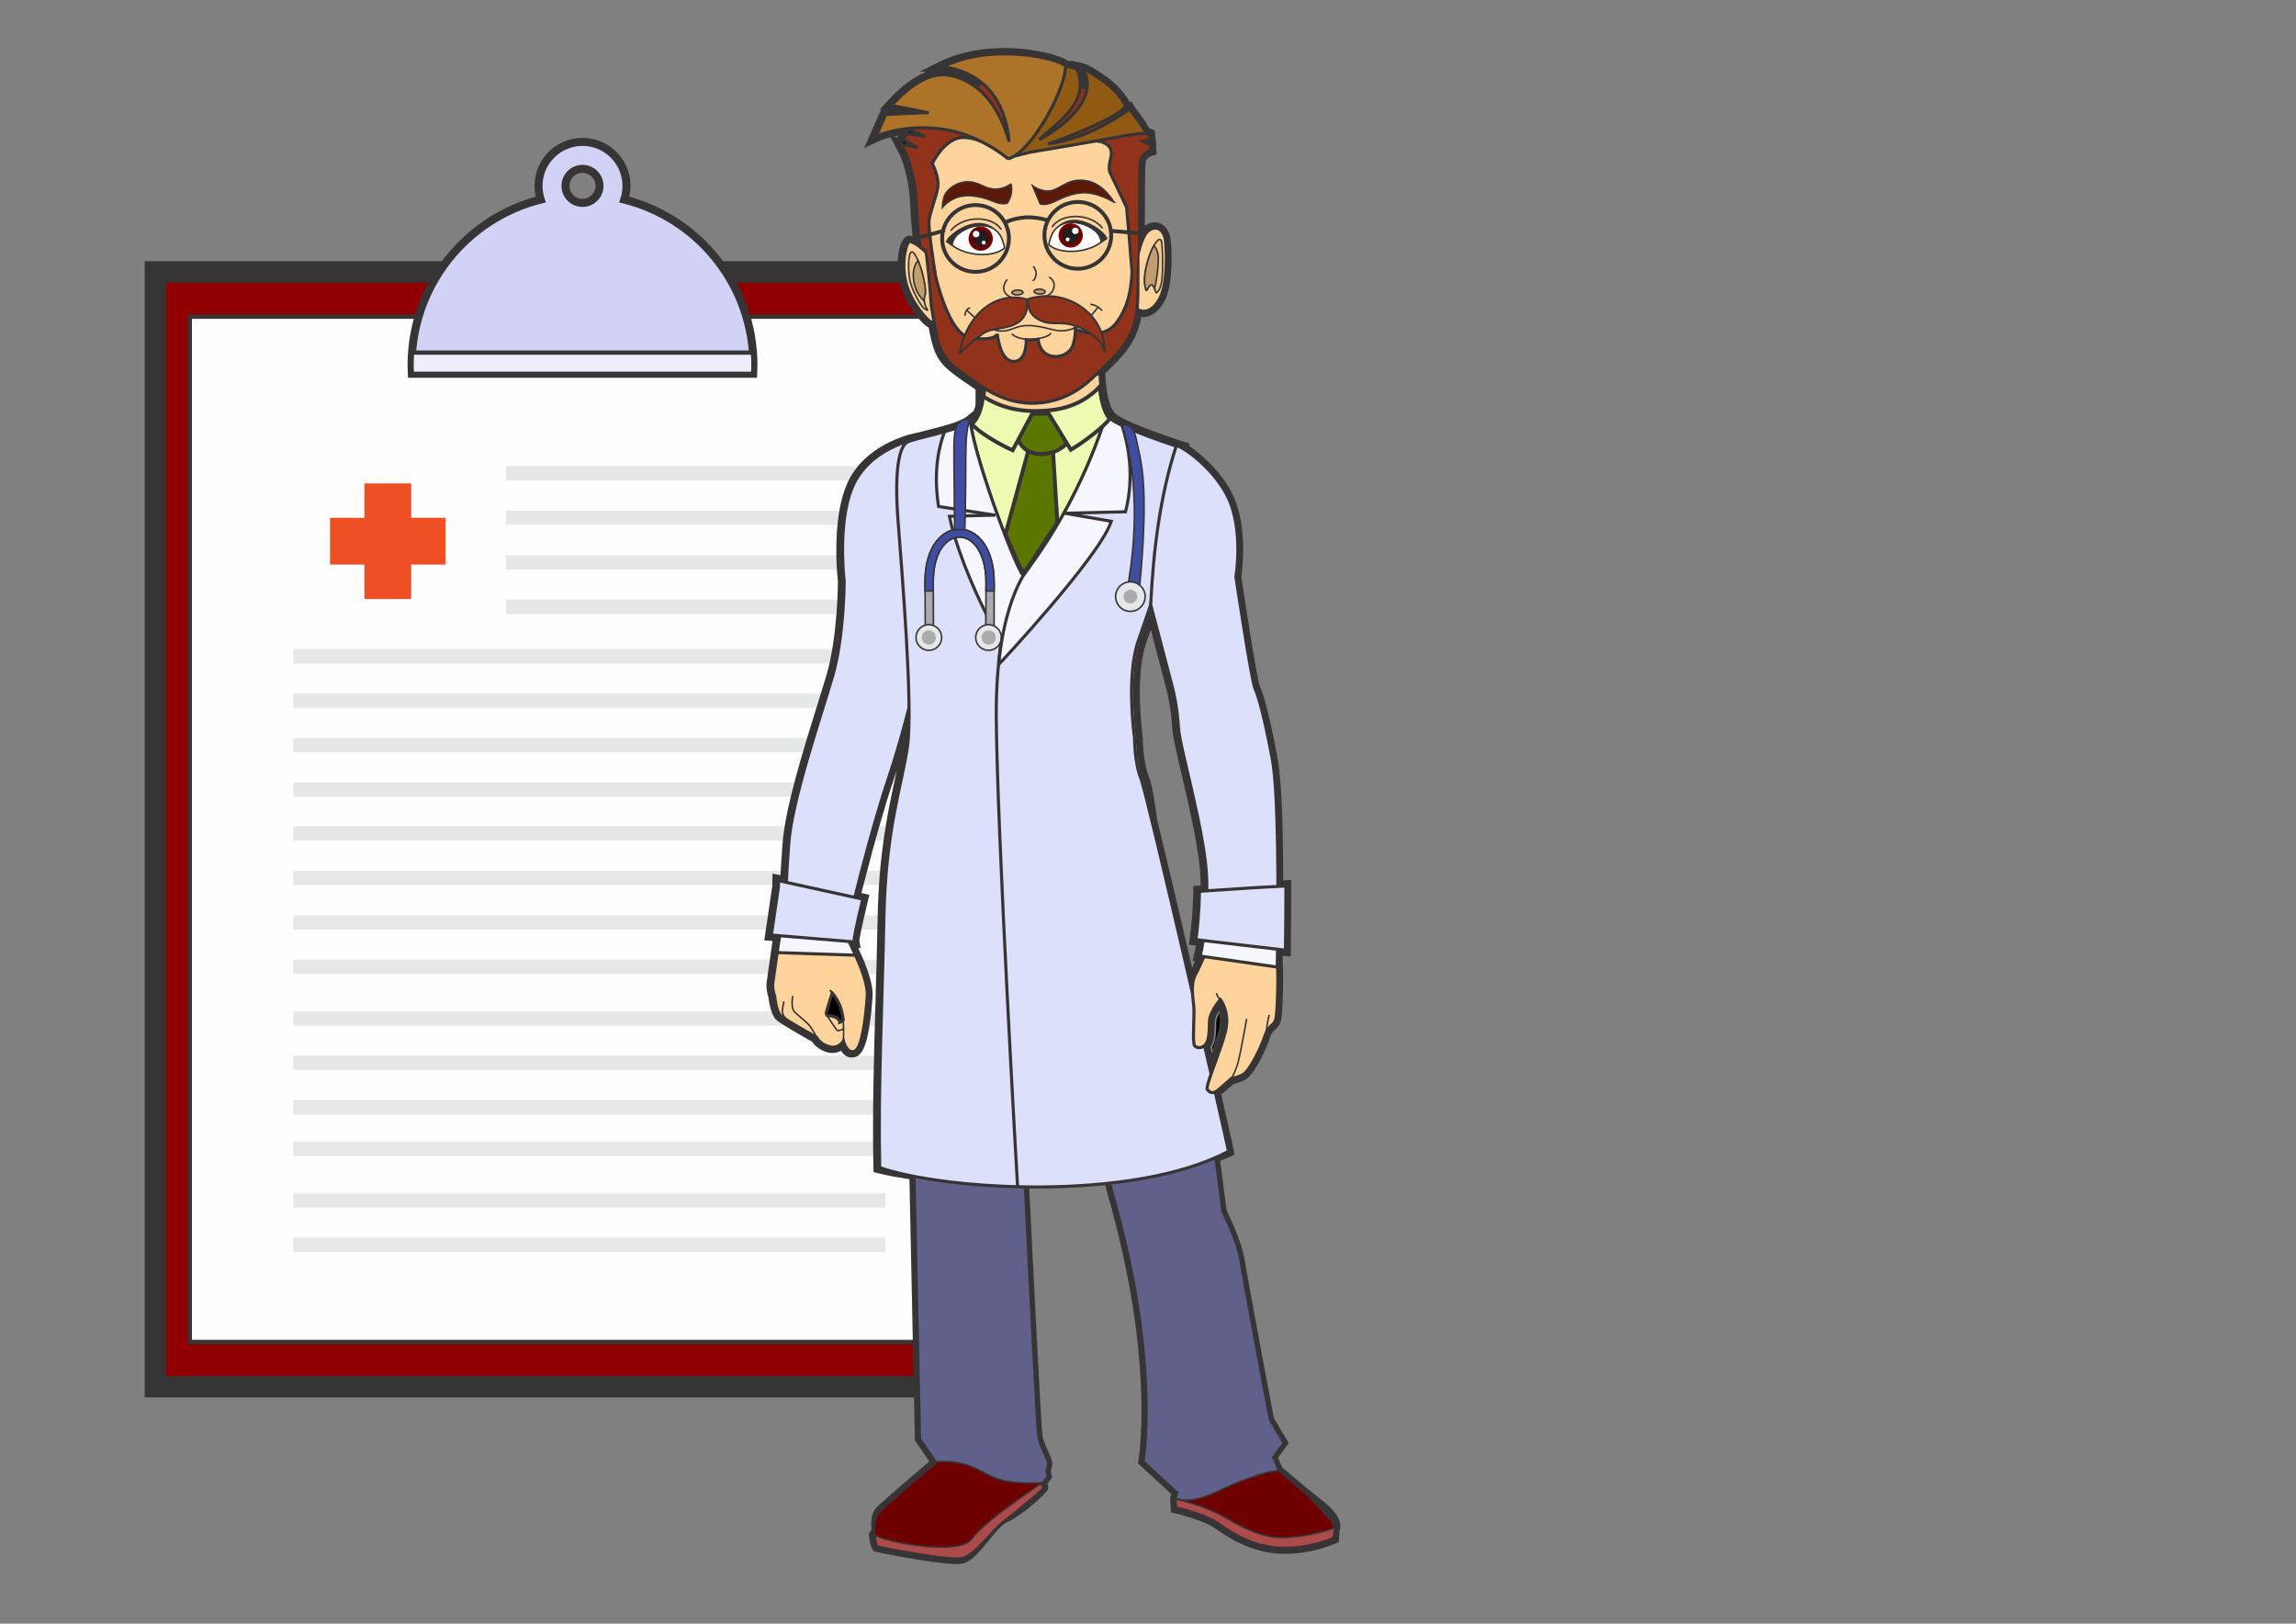 <?xml version='1.0' encoding='utf-8'?>
<svg xmlns="http://www.w3.org/2000/svg" width="297mm" height="210mm" version="1.1" style="shape-rendering:geometricPrecision; text-rendering:geometricPrecision; image-rendering:optimizeQuality; fill-rule:evenodd; clip-rule:evenodd" viewBox="0 0 29700 21000"><rect x="0" y="0" width="29700" height="21000" fill="#808080" stroke="none"/> <defs> <style type="text/css">  .str0 {stroke:#373435;stroke-width:276.91} .str14 {stroke:#373435;stroke-width:50} .str9 {stroke:#373435;stroke-width:50} .str12 {stroke:#373435;stroke-width:50} .str2 {stroke:#373435;stroke-width:103.84} .str6 {stroke:#373435;stroke-width:39.99} .str5 {stroke:#373435;stroke-width:40} .str15 {stroke:#373435;stroke-width:40} .str16 {stroke:#373435;stroke-width:40} .str1 {stroke:#373435;stroke-width:55.38} .str3 {stroke:#373435;stroke-width:55.38} .str13 {stroke:#373435;stroke-width:25} .str4 {stroke:#373435;stroke-width:20} .str10 {stroke:#373435;stroke-width:20} .str17 {stroke:#373435;stroke-width:50;stroke-linecap:round} .str7 {stroke:#373435;stroke-width:20;stroke-linecap:round} .str11 {stroke:#373435;stroke-width:20;stroke-linecap:round} .str8 {stroke:#373435;stroke-width:20;stroke-linecap:round;stroke-linejoin:round} .fil0 {fill:none} .fil2 {fill:#FEFEFE} .fil6 {fill:#E6E7E8} .fil22 {fill:#A9ABAE} .fil20 {fill:#373435} .fil26 {fill:#201E1E} .fil23 {fill:#3F4EA1} .fil19 {fill:#5C1908} .fil21 {fill:#5C7700} .fil12 {fill:#60608A} .fil14 {fill:#6E0000} .fil1 {fill:#900000} .fil18 {fill:#91331B} .fil24 {fill:#915A12} .fil15 {fill:#AD4B4B} .fil25 {fill:#AD7328} .fil17 {fill:#C29D6D} .fil3 {fill:#D2D2F7} .fil10 {fill:#DCE0FA} .fil4 {fill:#EDEDFC} .fil13 {fill:#EDFAB1} .fil5 {fill:#EF4F25} .fil16 {fill:#F2C891} .fil9 {fill:#F5F6FF} .fil11 {fill:#FFD49C} .fil7 {fill:#373435;fill-rule:nonzero} .fil27 {fill:#373435;fill-rule:nonzero} .fil8 {fill:black;fill-rule:nonzero}  </style> </defs> <g id="Camada_x0020_1">  <g id="_1101950544"> <rect class="fil0" width="29700" height="21000"/> <g> <rect class="fil1 str0" x="2010" y="3517" width="11082" height="14418"/> <rect class="fil2 str1" x="2455" y="4096" width="10192" height="13260"/> <path class="fil3 str2" d="M8076 2581c959,241 1670,1109 1670,2144 0,36 -1,73 -3,109l-4416 0c-2,-36 -3,-73 -3,-109 0,-1035 710,-1903 1670,-2144 -18,-56 -28,-115 -28,-177 0,-314 255,-569 569,-569 314,0 569,255 569,569 0,62 -10,121 -28,177zm-541 -397c121,0 220,99 220,220 0,122 -99,220 -220,220 -122,0 -220,-98 -220,-220 0,-121 98,-220 220,-220z"/> <path class="fil4 str3" d="M9740 4560c4,54 6,109 6,165 0,36 -1,73 -3,109l-4416 0c-2,-36 -3,-73 -3,-109 0,-56 2,-111 6,-165l4410 0z"/> <circle class="fil2" cx="5016" cy="6584" r="1205"/> <polygon class="fil5" points="4714,6252 5319,6252 5319,6697 5764,6697 5764,7302 5319,7302 5319,7747 4714,7747 4714,7302 4269,7302 4269,6697 4714,6697 "/> <rect class="fil6" x="6544" y="6030" width="4910" height="186"/> <rect class="fil6" x="6544" y="6605" width="4910" height="186"/> <rect class="fil6" x="6544" y="7180" width="4910" height="186"/> <rect class="fil6" x="6544" y="7755" width="4910" height="186"/> <rect class="fil6" x="3794" y="8394" width="7660" height="186"/> <rect class="fil6" x="3794" y="8969" width="7660" height="186"/> <rect class="fil6" x="3794" y="9544" width="7660" height="186"/> <rect class="fil6" x="3794" y="10119" width="7660" height="186"/> <rect class="fil6" x="3794" y="10687" width="7660" height="186"/> <rect class="fil6" x="3794" y="11262" width="7660" height="186"/> <rect class="fil6" x="3794" y="11837" width="7660" height="186"/> <rect class="fil6" x="3794" y="12411" width="7660" height="186"/> <rect class="fil6" x="3794" y="14765" width="7660" height="186"/> <rect class="fil6" x="3794" y="13078" width="7660" height="186"/> <rect class="fil6" x="3794" y="15431" width="7660" height="186"/> <rect class="fil6" x="3794" y="13653" width="7660" height="186"/> <rect class="fil6" x="3794" y="16006" width="7660" height="186"/> <rect class="fil6" x="3794" y="14228" width="7660" height="186"/> </g> <g> <path class="fil7" d="M10989 7516c0,2 0,728 -154,1254 -35,119 -76,253 -123,402 -173,554 -410,1313 -441,1754 -10,133 -16,234 -21,310 -5,82 -8,140 -10,180l-4 89 -99 -22c-7,52 -41,280 -79,542l105 9c-14,113 -31,226 -48,339 -13,89 -24,169 -33,231 -9,61 -15,103 -16,118 -8,68 18,133 18,133l4 10 1 12c0,1 15,166 54,203 53,51 448,269 450,270l21 12 11 23c0,0 23,52 113,79 68,21 102,-37 103,-37l90 -148 46 167c0,1 23,88 45,80 14,-5 33,-66 52,-151 34,-148 54,-350 63,-496 4,-60 -11,-135 -35,-215 -25,-83 -61,-171 -96,-250l-5 -9 1 0 -1 -1 0 0 -1 -2 0 0 -1 -4 -1 0c-9,-20 -18,-41 -28,-62l0 0 -5 -10 0 0 0 -1 0 0 -3 -6 0 1 -1 -3 0 0 -1 -3 0 0 -1 -1 0 -1 -2 -3 0 0 0 -1 -6 -13 0 0 -2 -3 0 0 -5 -10 0 0 -1 -3 0 -1 -1 -1 0 0 -2 -5 0 0 -3 -5c0,-1 -2,-4 -2,-5l0 -1 0 1 -2 -5 -1 0 -1 -3 0 0 -3 -7 0 0 0 -1 -4 -7 0 -1 0 0 -2 -3 0 0 0 -2 -1 0 0 -1 0 -1 -2 -3 0 0 0 0 0 0 -3 -7 0 0 -2 -4 0 0 -2 -3 0 0 -57 -123 120 10c5,-29 11,-63 19,-102 17,-82 41,-189 71,-313l-105 -23c23,-89 45,-178 67,-268l1 0c37,-145 75,-290 115,-435l0 0c29,-107 59,-214 89,-321l0 0 1 -2 0 0 11 -38 0 0c21,-74 43,-147 65,-221l0 0 11 -34 0 0 0 -2c10,-33 21,-66 31,-99l0 -1 10 -30 -1 0 1 -1c8,-25 16,-50 24,-75l1 0 4 -12c-1,0 9,-28 9,-30 46,-133 96,-290 146,-463 44,-151 90,-319 135,-499l142 -565 5 583c1,109 0,209 -3,295 -3,90 -9,166 -18,226 -22,146 -54,296 -89,461 -89,415 -199,931 -214,1728 -8,365 -18,717 -27,1060 -22,739 -42,1438 -29,2121 46,11 96,21 150,31 75,13 159,27 250,39l63 9 73 3463 273 390 -98 9c-87,73 -632,537 -708,615 -55,57 -23,183 -23,183l9 34 -60 83 -6 -4c-5,16 -7,31 3,35l1 0c4,2 137,29 311,60 107,19 230,40 349,57l42 6c87,12 168,21 234,25 52,3 92,4 112,-1 66,-14 162,-133 256,-249 93,-115 184,-227 273,-265 58,-24 147,-86 234,-151l226 -172c0,-2 0,-3 0,-4l-7 7c0,0 6,-10 7,-7l-7 7 -40 -44 87 -123 -10 -45 4 -16c0,0 12,-56 17,-94 1,-1 -16,-35 -37,-80 -30,-67 -68,-149 -86,-229 -8,-37 -33,-461 -65,-1081 -33,-613 -74,-1425 -114,-2244l-4 -79 79 0c186,2 377,-1 569,-8 180,-7 360,-19 537,-36l62 -6 17 60c32,111 63,223 94,337 29,110 58,222 87,336 419,1687 308,2764 279,2981l447 410 -39 110 2 50c114,30 379,107 522,209 84,60 192,132 323,190 128,58 280,102 451,107 270,8 500,-69 590,-103l3 -68 12 -40c-82,-83 -304,-305 -404,-391 -101,-88 -237,-201 -288,-242l-22 1 -117 -268 131 -179c-46,-77 -138,-232 -146,-248 -8,-15 -105,-518 -200,-1030 -88,-469 -176,-949 -195,-1069 -38,-238 -222,-595 -222,-596l-6 -12 -2 -13c0,-1 -40,-316 -93,-715l-8 -59 56 -21c32,-11 62,-23 93,-35l32 -13c-8,-37 -20,-90 -35,-159 -31,-134 -73,-322 -125,-547 -48,-214 -98,-429 -147,-643l1 0 -148 -637c-98,-427 -204,-878 -303,-1301 -85,-363 -162,-685 -220,-924l-1 -4 -1 -4c-16,-119 -33,-234 -51,-329l0 0c-16,-91 -32,-162 -47,-197 -85,-208 -90,-522 -91,-559 -10,-76 -103,-820 52,-1272l51 -145c25,-72 53,-152 90,-262l81 -235c111,424 224,849 333,1274 0,0 59,234 74,505 5,93 56,313 119,581 104,443 238,1015 247,1394 0,37 1,74 2,111l0 0 0 1 0 0 0 26 0 0 0 1 0 0 -1 72 -96 6c-4,104 -9,199 -16,284 -6,74 -13,142 -21,205l96 12 -11 76c-8,52 -16,94 -22,127l67 10 -41 91c-22,50 -46,101 -68,148 -17,37 -34,70 -47,96 -13,24 -21,53 -25,84 -4,34 -4,70 -2,107l35 625c4,-5 8,-12 12,-21 6,-12 10,-29 13,-50 8,-67 9,-108 9,-140 1,-65 1,-104 36,-181 53,-116 127,-194 127,-194l59 -63 54 68c0,1 153,189 79,481 -29,116 -86,270 -136,409 -19,51 -36,100 -51,142l-49 141c2,-2 6,-4 10,-6 5,-4 10,-8 15,-11 73,-60 166,-145 167,-146l19 -17 26 -2c1,0 48,-3 120,-43 25,-13 65,-73 107,-147 59,-104 114,-230 140,-309 33,-101 73,-137 107,-167 14,-12 25,-23 31,-43 10,-34 18,-159 22,-306 4,-150 4,-320 -3,-440 0,-75 2,-150 3,-225l103 12c1,-101 2,-215 3,-338 0,-104 1,-215 1,-329l-103 5 0 -148 -1 0 0 -1 1 0c-2,-442 -5,-897 -43,-1338l0 0c-4,-41 -8,-82 -13,-123l0 0c-3,-21 -6,-43 -9,-64l0 0 -4 -22 0 0 -2 -12 0 0 -2 -11c-54,-285 -98,-484 -134,-626 -35,-137 -62,-215 -83,-262 -50,-110 -252,-1461 -253,-1465l-1 -11 1 -12c1,-2 97,-581 -94,-981l0 0 -11 -23 0 0 -3 -5 0 0c-58,-113 -137,-217 -219,-304 -111,-120 -227,-210 -307,-260l-30 -19 -1 -9c-177,-58 -812,-272 -936,-408 -111,-122 -144,-393 -153,-526l-168 8 145 -139c42,-40 83,-80 122,-118 21,-21 41,-41 60,-60 112,-109 185,-210 234,-310 48,-99 71,-199 82,-305l14 -130 105 77c5,4 10,7 15,9 17,8 36,8 56,0 26,-10 54,-32 80,-68 15,-21 30,-45 43,-74 32,-69 49,-173 58,-281 13,-170 4,-344 -6,-413 -4,-27 -13,-51 -25,-66 -6,-7 -12,-13 -18,-16 -5,-2 -11,-3 -17,-2 -12,2 -25,8 -41,21 -16,13 -34,45 -51,88 -12,27 -22,56 -31,87l0 1 -6 17c-6,21 -12,41 -17,62l-135 522c-4,-182 -11,-367 -12,-549l0 0 0 -11 20 -65c0,-114 -2,-1020 10,-1121 10,-82 63,-134 111,-166l-239 -120 208 -36c-16,-28 -72,-127 -124,-194 -15,-18 -27,-34 -36,-47l-41 27 -52 33 -57 -61 -15 -15 -61 -62 70 -51c13,-9 23,-17 30,-24 -27,-46 -99,-149 -239,-249 -36,-26 -67,-47 -94,-65 4,38 3,75 -2,112l-14 93 -93 -37 -6 -3c-13,-8 -27,-15 -40,-22 -16,-9 -29,-16 -41,-22l-43 -21 1 -47c1,-28 -2,-57 -8,-87 -4,-21 -10,-41 -18,-62l-126 -29 -15 -14c-59,-57 -372,-140 -748,-137 -174,1 -359,22 -536,75 93,33 201,85 301,168l89 73 -103 51c-9,5 -19,11 -30,18 -12,8 -25,17 -39,28l-45 33 -44 -34c-8,-5 -16,-11 -25,-18 -7,-4 -16,-10 -25,-16 -325,-202 -536,-65 -657,14l-6 4c-63,40 -130,101 -183,152 77,17 178,40 279,65 22,-1 37,0 44,0 484,37 393,50 168,55 261,73 389,137 -179,94 -37,-2 -363,14 -486,20l-37 84c74,-20 171,-40 286,-51l164 -15 -52 71 683 279 -678 -95 473 258 -554 -116c38,91 118,319 135,635 17,320 29,417 48,569l1 12 -73 9 -47 59 -1 -1c-23,-18 -46,-32 -66,-42l-6 -4c2,9 8,24 2,48 -14,60 -22,141 -17,229l0 1c3,49 10,100 23,152 23,93 67,181 113,256 67,106 134,180 160,200l78 -20 14 80c76,438 122,469 521,741l82 56 55 36 -2 43c-2,42 -10,129 -32,219 -24,97 -65,199 -138,260l0 0c-8,6 -16,12 -24,17 -8,6 -16,11 -25,16l-97 56 -3 -26c-133,58 -329,108 -489,149l-85 21 -94 24 0 -3c-161,43 -508,168 -688,484 -244,430 -143,1261 -143,1263l1 5 0 4zm-297 1213c141,-486 147,-1157 147,-1210 -8,-71 -96,-896 162,-1349 265,-465 834,-569 879,-577 48,-12 64,-16 81,-21 200,-50 459,-116 538,-180l94 -76c15,-32 27,-69 36,-105 13,-55 21,-110 24,-150l-66 -45c-428,-292 -493,-336 -574,-781 -5,-2 -10,-4 -15,-7 -33,-16 -138,-118 -226,-258 -55,-87 -105,-189 -132,-299 -15,-60 -24,-121 -27,-180 -7,-104 4,-201 20,-272 22,-93 65,-157 109,-168l0 0c5,-1 11,-2 16,-2 13,-1 29,1 46,7 -11,-101 -21,-218 -32,-445 -20,-372 -131,-603 -138,-619l-113 -216c-105,27 -162,54 -162,54l-181 85 220 -500 -15 -3 89 -98c1,-1 160,-179 305,-273l5 -4c52,-33 118,-76 198,-107l-82 -4 255 -127c260,-129 555,-176 825,-178 385,-3 725,91 832,163l44 10 -7 -11 171 38c0,0 76,14 293,169 209,149 292,312 301,330l19 -13 41 67c0,0 9,15 71,95 50,63 100,148 126,192 16,4 25,8 25,8l42 16 21 186 -3 1c2,42 5,84 7,126l-56 17c0,0 -79,24 -86,80 -8,66 -10,518 -10,826 35,-25 69,-39 102,-44 36,-5 70,0 100,14 29,13 54,33 74,59 29,37 49,85 57,137 11,76 21,265 6,446 -9,124 -31,246 -71,333 -17,38 -37,71 -58,99 -44,61 -95,100 -148,120 -36,14 -72,19 -107,14 -16,88 -42,174 -83,260 -56,115 -139,230 -265,353 -19,19 -39,38 -60,58l-58 58 0 4c0,1 8,384 119,506 116,128 913,380 915,381l53 17 0 33c85,58 198,149 305,264 90,96 177,210 242,338l0 0 3 5 0 0 13 26 0 1c194,406 122,967 109,1056 19,125 200,1329 240,1416 24,54 54,140 91,286 36,141 81,344 136,636l2 12 1 0 2 12 0 1 4 24 0 1c3,23 6,45 9,68l0 0c6,43 10,85 14,128l0 0c39,442 41,899 43,1343l103 -5 0 78c0,143 0,281 -1,409 -1,159 -2,303 -4,422l-1 82 -103 -11 -1 50c7,123 7,297 3,451 -4,158 -14,298 -27,343 -17,61 -44,85 -75,113 -21,18 -44,39 -65,102 -28,86 -88,224 -152,336 -54,96 -113,177 -165,206 -64,35 -121,50 -154,57 -31,27 -99,88 -155,134l-4 3c46,203 85,373 112,497 31,134 48,216 50,227l7 55 -51 23c-28,13 -59,26 -92,39 -14,5 -27,11 -41,16 43,325 76,584 84,643 33,66 193,395 231,629 19,119 107,598 194,1066 94,501 185,987 186,990 8,15 166,281 167,281l25 43 -139 189 41 94 1 0 15 33c45,38 191,157 297,250 201,174 510,343 443,569l-8 142 -1 0 0 1 -41 19c-1,0 -314,145 -696,134 -194,-6 -364,-56 -508,-120 -143,-64 -259,-141 -349,-205 -160,-114 -524,-199 -525,-199l-54 -13 -9 -193 15 -43 -432 -397 6 -40c1,-3 192,-1098 -271,-2961 -26,-108 -55,-220 -86,-334 -24,-90 -50,-182 -76,-274 -160,14 -322,24 -483,30 -166,7 -333,10 -497,9 39,788 78,1566 110,2165 32,612 56,1027 63,1057 14,66 48,139 75,199 31,66 55,120 50,161 -5,32 -12,70 -17,92l17 76 -62 88c8,18 13,39 11,60 -3,29 -140,164 -285,275 -95,72 -196,140 -266,170 -54,23 -134,121 -215,221 -110,136 -224,276 -340,302 -35,7 -88,8 -153,4 -69,-5 -154,-14 -246,-27 -6,0 -34,-5 -42,-6 -115,-16 -241,-38 -354,-58 -185,-33 -335,-65 -345,-69l0 0c-59,-26 -74,-206 -74,-206l-2 -27 37 -52c-9,-64 -17,-201 68,-289 73,-74 523,-459 678,-590l-39 -56 3 0 -150 -214 -71 -3381c-69,-11 -133,-21 -194,-32 -80,-15 -152,-30 -215,-46l-55 -13 -2 -58c-14,-705 6,-1425 28,-2186 10,-345 20,-698 27,-1059 16,-813 128,-1335 218,-1756 10,-47 19,-92 28,-136 -20,63 -39,122 -58,177l-14 41 1 0c-8,24 -16,48 -24,72l0 0c-3,11 -7,22 -10,32l0 0c-10,33 -21,66 -31,98l0 0 0 1 0 1 -11 34 1 0c-22,73 -44,146 -65,219l0 0 -11 38 0 1 -1 1 0 1c-30,106 -60,211 -89,318l0 0c-39,144 -77,288 -114,433l0 0c-10,39 -20,79 -30,118l103 23 -18 74c-37,154 -68,286 -87,382 -17,82 -26,132 -25,140l17 95 -33 -2 1 1 0 0 5 10 0 0c10,22 20,43 29,65l1 0 1 4 0 0 1 2 1 1 50 113 -2 0c21,54 42,109 58,163 29,95 47,188 42,267 -10,152 -31,363 -67,520 -30,132 -76,233 -146,259 -95,34 -158,-19 -195,-77 -45,25 -106,41 -183,18 -111,-33 -169,-100 -193,-137 -80,-44 -404,-226 -463,-282 -70,-66 -94,-243 -99,-288 -10,-30 -34,-112 -24,-196 2,-15 8,-59 17,-122 8,-62 20,-142 33,-231l26 -182 -107 -8 12 -79c48,-332 93,-632 93,-633l0 0c-1,-15 -2,-36 -1,-62l3 -90 102 22c2,-27 4,-58 6,-93 5,-84 12,-186 21,-312 32,-458 272,-1227 447,-1787 49,-156 92,-296 123,-399zm929 -6974c-23,4 -44,8 -64,13l51 10 13 -23zm3850 10474l-92 -11 10 -75c11,-77 21,-168 30,-272 8,-106 15,-221 17,-344l1 -69 94 -6c0,-23 -1,-45 -1,-68 -9,-362 -141,-926 -244,-1363 -64,-274 -117,-500 -123,-608 -13,-250 -66,-466 -69,-477l-208 -793 -60 174c-152,443 -45,1208 -45,1211l1 6 0 4c0,0 0,313 79,505 19,45 38,127 57,227 17,97 35,213 51,333 64,264 140,582 220,921 72,307 151,646 231,990l13 -27c8,-17 17,-36 26,-55l-32 -5 19 -79c0,0 11,-42 25,-119zm186 1312l19 83c38,-105 75,-212 97,-298 27,-108 15,-195 -4,-256 -12,19 -23,40 -34,63 -22,49 -22,75 -23,120 0,38 -1,87 -9,157 -5,36 -13,66 -24,92 -7,14 -14,27 -22,39z"/> <path class="fil8" d="M11010 7516c0,1 0,325 -46,696 -23,186 -57,384 -109,562 -35,119 -76,251 -121,397l-2 5c-172,553 -409,1311 -440,1751 -5,67 -9,125 -13,175 -3,54 -6,99 -8,135 -3,40 -5,73 -6,100 -2,33 -3,59 -4,79l-5 104 -100 -22 -76 516 105 9 -6 51c-9,71 -20,145 -31,218l-12 83c-15,102 -30,205 -44,307 -3,18 -5,32 -6,41 -7,61 15,121 18,128l5 12 1 13c0,1 7,77 24,138 8,26 16,48 26,57 16,15 70,50 135,89 135,81 311,179 312,179l25 14 12 26 1 3c0,0 8,16 37,38 16,12 38,23 68,32 56,17 85,-27 88,-31 36,-58 71,-116 106,-174 18,66 37,133 54,199 0,0 1,6 5,16 5,14 13,33 23,45 2,3 -1,7 0,7l1 0 0 0 -1 0c1,0 3,-8 9,-24 12,-28 24,-69 35,-118 15,-65 27,-140 37,-215 12,-97 21,-196 26,-279 2,-28 -1,-60 -6,-95 -7,-37 -17,-76 -29,-115 -12,-41 -27,-83 -44,-126 -17,-43 -34,-84 -52,-123l-17 -39c-8,-17 -5,-9 -18,-38l-21 -46 -11 -22 0 -1 -5 -10 -1 0c-28,-62 -57,-124 -86,-186l130 11 2 -13c4,-20 9,-46 15,-78 9,-45 21,-97 34,-155 10,-45 21,-94 34,-146l-105 -23 42 -165c11,-44 21,-84 29,-116l9 -37 1 0c17,-69 33,-129 47,-181 21,-81 41,-154 58,-218l10 -37 0 0 34 -123c16,-55 31,-111 47,-166 2,-8 7,-22 11,-35l-1 0c14,-48 27,-90 38,-128l38 -127c9,-29 21,-69 34,-109l7 -22c4,-13 11,-36 19,-58 6,-21 13,-41 20,-61 23,-68 48,-143 73,-224 24,-78 49,-158 72,-239 22,-73 45,-155 70,-247 22,-82 44,-166 65,-251l167 -665 3 392 1 119c1,87 2,174 1,261l18 0 -18 59c0,38 -3,156 -8,243 -2,46 -5,86 -10,109l-4 25 -6 42 0 1c-5,32 -11,64 -17,96 -8,45 -15,81 -21,112l-8 40 -1 0c-15,74 -28,136 -41,198 -14,65 -28,130 -39,186l-9 44c-7,35 -13,66 -18,94l-15 75 -3 19c-5,27 -11,61 -18,101l-11 68 -5 34c-6,39 -11,74 -15,101l-8 55 -5 47c-7,51 -12,98 -17,142 -4,32 -7,62 -10,92l-4 50c-9,101 -16,199 -21,295 -5,100 -9,198 -11,296 -7,363 -17,713 -27,1055l0 5c-11,376 -21,741 -27,1097 -6,344 -8,681 -2,1014l40 9c28,6 56,11 83,16 34,7 71,13 110,19 36,6 76,12 119,19l72 10 104 3475 246 351 -61 52c-1,1 -285,242 -496,425 -106,92 -195,171 -221,198 -51,52 -21,171 -20,172l9 39 -46 64 3 42c0,0 -1,1 -1,1 51,10 168,33 309,57 114,21 241,42 357,57 86,12 167,22 232,26 52,4 92,4 113,-1 28,-6 65,-36 106,-78 46,-47 94,-107 143,-166l0 -1c94,-116 186,-229 278,-268 25,-11 57,-29 94,-53 44,-28 91,-62 137,-97 56,-43 114,-89 160,-126 24,-20 42,-26 52,-30l-41 -46 89 -126 -9 -42 4 -20 0 0c2,-6 13,-56 18,-92 0,-5 -4,0 -8,-10 -8,-19 -18,-40 -29,-63l0 -1c-31,-67 -69,-150 -86,-231 -5,-19 -12,-127 -23,-301 -11,-187 -26,-457 -43,-782 -15,-268 -37,-579 -60,-913 -29,-418 -61,-871 -84,-1331l-5 -93 93 1c95,2 190,2 287,1 92,-2 186,-4 282,-7 89,-3 181,-8 273,-14 90,-5 178,-12 264,-20l72 -6 20 69c14,51 37,103 60,155 25,59 51,119 68,180 13,49 27,104 44,167 15,59 29,115 42,168 217,874 293,1585 310,2097 17,469 -15,772 -29,882l448 411 -41 116 1 38c52,13 131,36 215,65 107,38 223,87 303,143 41,30 89,63 143,96 54,32 113,65 177,93 64,29 126,54 192,73 65,19 136,31 220,33 111,4 221,-8 318,-25 130,-22 236,-54 293,-75l3 -60 11 -34c-51,-51 -147,-147 -238,-235 -62,-60 -121,-116 -160,-150l-1 0c-44,-39 -91,-79 -135,-116 -95,-79 -171,-142 -171,-142 -3,-1 -14,-11 -17,-13l-109 -251 131 -177 -74 -123c-34,-58 -65,-110 -69,-119l0 0c-5,-11 -30,-130 -64,-306 -35,-185 -85,-451 -137,-728 -46,-245 -93,-498 -130,-704 -32,-175 -56,-310 -65,-365 -37,-233 -216,-583 -221,-592 -2,-5 -5,-10 -7,-15l-2 -13c-8,-35 -78,-337 -126,-702l-10 -70 67 -24c16,-5 35,-12 56,-20 19,-7 38,-14 55,-21 16,-6 29,-11 39,-15l1 -1 -7 -32 -26 -116 -54 -237c-73,-320 -146,-640 -219,-960l0 0 -146 -630c-73,-317 -151,-652 -229,-986 -66,-280 -130,-555 -191,-809 -54,-227 -101,-422 -138,-571 -35,-144 -64,-256 -83,-324l0 0c-2,-8 -4,-17 -6,-25l-5 -18c-1,-4 -3,-9 -5,-14 -1,-4 -3,-8 -4,-11 -31,-75 -51,-163 -65,-247 -24,-148 -26,-286 -26,-314 -5,-36 -31,-236 -37,-483 -6,-257 9,-564 89,-796l0 0 52 -148c31,-90 66,-192 111,-323l170 -500 0 518 284 1085 0 0 1 2c1,4 59,237 73,507 5,92 57,311 119,578l1 1c104,444 238,1016 247,1396l0 2c0,30 0,44 1,58l0 29 1 0 0 74 -1 0 0 61 -97 6c-1,41 -3,79 -5,116 -3,57 -6,110 -10,157 -4,43 -8,86 -12,128 -3,22 -5,44 -8,65l97 12 -14 89c-5,34 -11,68 -17,99l-3 16 72 10 -48 106c-11,25 -24,52 -36,80 -13,27 -24,51 -32,68 -9,19 -18,37 -26,54 -8,15 -15,29 -22,43 -6,10 -11,23 -14,36 -5,14 -7,29 -9,43 -2,17 -3,34 -4,51 0,17 1,36 2,55l32 571c1,-5 2,-12 3,-18 4,-34 6,-60 7,-82 1,-24 2,-42 2,-58 0,-32 0,-57 5,-86 5,-29 14,-60 32,-99 54,-117 127,-196 129,-197 20,-25 47,-50 70,-74l62 79 0 0c7,9 155,201 81,492 -15,58 -36,127 -60,198 -24,68 -51,142 -76,212l-1 2c-18,51 -36,99 -50,140l-37 104c68,-56 154,-134 159,-138 8,-6 16,-15 24,-21 10,-1 22,-1 33,-2 0,0 16,-2 48,-13 18,-6 39,-15 63,-29 9,-4 21,-18 37,-39 20,-27 43,-63 66,-103l0 0c27,-49 55,-104 79,-158 26,-56 47,-109 59,-149 17,-51 36,-86 55,-113 20,-27 39,-44 56,-60 7,-6 13,-12 18,-18l0 0c4,-4 7,-10 9,-19 4,-14 8,-50 12,-99 4,-57 7,-128 10,-204 2,-78 3,-161 2,-239 0,-72 -2,-141 -5,-199l-1 -3c0,-31 1,-76 2,-122l2 -115 103 12 1 -123c1,-64 1,-131 1,-201 1,-60 1,-123 1,-186l0 -130 -102 5 0 -111 -1 0 0 -101 0 0c-1,-205 -2,-412 -7,-620 -6,-222 -16,-445 -36,-667l-2 -31 -4 -30c-1,-17 -4,-37 -7,-61l-2 -22c-4,-29 -9,-58 -14,-87 -27,-141 -51,-263 -74,-367 -22,-102 -42,-187 -60,-258 -18,-70 -33,-124 -47,-165 -13,-41 -25,-72 -35,-95 -51,-111 -250,-1445 -254,-1468 0,-3 -1,-10 -2,-13l2 -14c2,-9 95,-579 -92,-973l-1 0 -19 -38c-55,-104 -126,-198 -200,-280 -102,-111 -210,-198 -290,-252 -16,-11 -30,-20 -41,-27l-4 -2 -66 -22c-59,-19 -153,-50 -255,-87 -70,-25 -148,-54 -225,-84 -95,-38 -188,-77 -265,-116 -81,-41 -145,-81 -179,-118l0 0 -7 -8 -1 -1c-3,-4 -6,-8 -10,-13 -46,-62 -78,-149 -99,-238 -39,-167 -43,-346 -43,-352l-1 -38 28 -27c41,-39 80,-77 117,-114l0 0 1 -1 0 0 24 -24 36 -36c56,-54 102,-106 140,-157 38,-51 68,-101 92,-150 23,-48 41,-97 54,-147 13,-49 22,-101 27,-154l16 -151 8 6 -6 -288c-1,-29 -2,-60 -2,-90 -2,-65 -4,-130 -4,-196l0 -8 20 -64c0,-78 -1,-477 2,-777 1,-169 4,-307 8,-343 7,-60 37,-106 71,-139 9,-9 19,-17 28,-24l-255 -128 229 -39c-13,-22 -33,-56 -55,-92 -19,-29 -40,-60 -60,-86l-29 -37 -28 18c-18,12 -41,26 -68,43l-72 45 -40 -60 -215 141 184 -187c-18,-25 -37,-51 -55,-76l66 -52c35,-28 61,-46 80,-59 -17,-25 -41,-57 -75,-94 -37,-40 -85,-84 -146,-128 -28,-20 -53,-37 -76,-52 2,26 2,55 -1,86l-12 137c-46,-27 -92,-54 -137,-81l-17 -9 -18 -10c-21,-11 -42,-21 -63,-31l-4 -49c-3,-39 -10,-75 -18,-105 -5,-17 -10,-33 -15,-47l-186 -42 -5 12 -81 -33c-84,-34 -197,-64 -328,-84 -116,-17 -246,-26 -380,-22 -93,4 -189,13 -284,32 -37,7 -73,15 -109,24 17,7 35,14 53,22 76,36 158,84 235,152l105 92 -129 54 -21 9 -22 10 -22 10 -21 10 -49 25c-19,-15 -38,-30 -57,-44 -9,-7 -18,-13 -28,-19l-14 -9c-160,-100 -290,-116 -394,-98 -105,18 -189,72 -249,111l-6 4c-41,26 -84,62 -124,98 -14,12 -27,25 -39,36 31,7 66,15 104,24 53,12 107,25 155,36l19 0c10,0 16,0 19,1l1 0c68,5 109,8 126,10l1 0c34,-9 59,-4 74,7l834 47 -828 27c5,6 8,13 9,20 7,36 -10,59 -55,66 -26,4 -81,4 -174,-3 -20,-2 -121,2 -230,7 -91,4 -188,9 -247,12l-24 53c16,-4 31,-8 48,-11 61,-13 133,-25 215,-33l192 -18 -59 81 760 311 -709 -100 487 266 -613 -129c40,104 111,322 127,618 16,318 28,415 47,568l8 61 -66 8 -41 52 -40 -30c-11,-9 -23,-17 -33,-24l-11 -7 -6 25c-7,31 -13,67 -16,108 -3,37 -4,77 -1,118l0 3c1,23 4,48 8,73 3,25 8,50 14,74 11,42 26,84 44,124 20,46 43,89 68,128l0 0c31,50 64,94 92,128 27,32 48,54 60,65l85 -22 16 94c38,219 68,335 135,427 68,93 181,169 382,306l103 71 -1 46 0 0 0 1c0,8 -7,369 -173,512 -12,13 -31,27 -49,41 -7,5 -13,10 -19,14l-81 66 0 -39c-25,10 -50,20 -75,28 -29,10 -59,20 -89,29l-48 14 0 0c-46,13 -93,25 -140,37l0 1 -12 3 -21 20 -15 -11 -103 26 0 2 -40 8 -17 5 -1 -2c-73,14 -538,114 -756,496 -241,424 -142,1243 -141,1256 0,2 1,4 1,6l0 4zm387 12404c-13,-3 -31,-10 -16,-4l0 1c1,0 7,1 16,3zm1999 -680c1,-1 2,-3 2,-4 1,-9 0,-3 -2,4zm1269 -15385l98 71c2,2 4,3 6,4l6 4c7,3 14,5 22,5 7,0 16,-2 25,-5 12,-5 24,-12 36,-22l0 0c13,-11 26,-25 39,-43 7,-10 14,-21 21,-33 7,-11 14,-24 20,-38 14,-31 26,-70 35,-113 10,-50 17,-107 22,-164 6,-75 7,-150 6,-216 -1,-84 -6,-156 -12,-194 -2,-13 -5,-25 -9,-36 -4,-10 -8,-18 -14,-25 -2,-3 -4,-5 -7,-8 -2,-1 -4,-2 -6,-3 -2,-1 -3,-2 -4,-2 -2,0 -4,0 -6,0 -4,1 -9,3 -14,5 -7,3 -14,8 -21,14 -6,4 -12,12 -19,24 -10,16 -19,36 -29,59 -5,13 -11,27 -16,42 -5,14 -9,28 -14,42l0 1 -5 16c-3,12 -6,23 -9,30 -3,12 -6,23 -9,34l-142 551zm-2871 -2150l-33 -13 -14 27 125 18 -78 -32zm-82 131l-21 -12 -16 30 114 24 -77 -42zm3975 11744c8,-23 16,-47 24,-70 23,-67 44,-131 58,-187 19,-74 18,-138 10,-191 -2,-10 -4,-20 -6,-30 -6,12 -12,24 -18,36 -11,24 -16,41 -19,57 -3,17 -3,35 -3,58 0,20 0,42 -2,66 -1,28 -3,58 -8,93 -2,17 -5,34 -9,49 -5,17 -10,32 -16,46 -5,11 -10,21 -15,30l-4 7 8 36z"/> <path class="fil2 str4" d="M11900 5667c0,0 -552,149 -759,513 -208,365 -221,1336 -221,1336 0,0 0,718 -151,1234 -150,515 -526,1598 -567,2170 -41,573 -32,605 -32,605 0,0 -62,416 -111,757 291,6 716,14 986,26 -46,-99 -85,-177 -91,-204 -17,-73 328,-1412 522,-1986 195,-574 484,-1617 574,-2592 91,-975 -150,-1859 -150,-1859z"/> <path class="fil9 str5" d="M11900 5667c0,0 -552,149 -759,513 -208,365 -221,1336 -221,1336 0,0 0,718 -151,1234 -150,515 -526,1598 -567,2170 -41,573 -32,605 -32,605 0,0 -72,486 -123,837l1033 21c-60,-134 -119,-245 -126,-279 -17,-73 328,-1412 522,-1986 195,-574 484,-1617 574,-2592 91,-975 -150,-1859 -150,-1859z"/> <path class="fil10 str5" d="M11900 5667c0,0 -571,88 -828,540 -257,452 -152,1309 -152,1309 0,0 0,718 -151,1234 -150,515 -526,1598 -567,2170 -41,573 -32,605 -32,605 0,0 -36,242 -75,508l859 70c-14,-81 328,-1413 522,-1985 195,-574 484,-1617 574,-2592 91,-975 -150,-1859 -150,-1859z"/> <path class="fil10 str6" d="M10071 11390c-2,64 0,71 0,71 0,0 -44,301 -93,632l1070 89c-6,-35 40,-253 113,-553l-1090 -239z"/> <path class="fil11 str5" d="M10053 12320c-29,197 -52,362 -56,393 -10,87 24,171 24,171 0,0 16,194 77,251 60,57 465,281 465,281 0,0 36,83 160,120 124,37 187,-70 187,-70 0,0 44,167 144,130 101,-37 147,-458 164,-712 10,-148 -75,-362 -151,-530l-1014 -34zm855 883l-44 18c0,0 3,-19 -27,-46 -29,-27 -95,-38 -95,-38l-41 -2c0,0 -17,-17 -12,-40 5,-24 76,-252 76,-252 0,0 54,56 94,151 40,95 46,180 46,180l3 29z"/> <path class="fil0 str7" d="M10254 12888c-8,21 -18,140 13,185 30,44 125,107 184,168 59,61 112,175 112,175"/> <path class="fil0 str7" d="M10139 12959c-2,19 -28,112 -16,144 12,33 42,80 42,80"/> <path class="fil0 str7" d="M10739 12811c97,114 147,213 164,339 16,125 7,316 7,316"/> <path class="fil0 str7" d="M10765 12843c0,0 -77,228 -77,260 0,33 128,203 138,221 10,18 86,-16 86,-16"/> <path class="fil0 str7" d="M10701 13135c0,0 80,1 123,19 42,18 40,67 40,67l44 -18"/> <path class="fil11 str5" d="M12738 4999c0,0 -5,332 -144,449 -140,118 -715,218 -815,268 -101,51 -175,327 -124,1009 51,682 197,2424 122,2936 -76,511 -282,1077 -304,2198 -22,1121 365,3101 365,3101l77 3648 216 307c0,0 -640,543 -724,630 -85,87 -43,254 -43,254l-39 56c0,0 10,135 29,142 18,8 920,188 1090,151 169,-37 386,-452 542,-518 156,-66 503,-360 506,-384 2,-24 -26,-55 -26,-55l71 -101 -13 -60c0,0 13,-58 19,-102 5,-43 -94,-197 -124,-334 -31,-137 -346,-6756 -346,-6756l-6 -75 43 -1c0,0 67,163 89,207 22,44 869,2061 1335,3938 466,1878 272,2991 272,2991l440 404 -28 76 6 121c0,0 378,88 551,211 173,123 450,300 815,311 365,11 663,-127 663,-127l6 -105 -30 -102c0,0 -261,-288 -388,-398 -127,-111 -309,-260 -309,-260l-80 -185 135 -183c0,0 -161,-268 -170,-286 -9,-18 -347,-1829 -387,-2078 -40,-250 -230,-619 -230,-619 0,0 -189,-1486 -289,-2075 -100,-589 -519,-2197 -519,-2197 0,0 -109,-1128 -194,-1335 -85,-206 -85,-533 -85,-533 0,0 -110,-786 48,-1245 159,-459 491,-1378 539,-1869 47,-491 16,-634 16,-634 0,0 -819,-258 -949,-401 -130,-144 -138,-555 -138,-555l-1476 73 -15 92z"/> <path class="fil12" d="M11535 10976c-32,253 -56,542 -62,883 -22,1121 365,3101 365,3101l77 3648 216 307c0,0 -640,543 -724,630 -85,87 -43,254 -43,254l-39 56c0,0 10,135 29,142 18,8 920,188 1090,151 169,-37 386,-452 542,-518 156,-66 503,-360 506,-384 2,-24 -26,-55 -26,-55l71 -101 -13 -60c0,0 13,-58 19,-102 5,-43 -94,-197 -124,-334 -31,-137 -346,-6756 -346,-6756l-6 -75 43 -1c0,0 67,163 89,207 22,44 869,2061 1335,3938 466,1878 272,2991 272,2991l440 404 -28 76 6 121c0,0 378,88 551,211 173,123 450,300 815,311 365,11 663,-127 663,-127l6 -105 -30 -102c0,0 -261,-288 -388,-398 -127,-111 -309,-260 -309,-260l-80 -185 135 -183c0,0 -161,-268 -170,-286 -9,-18 -347,-1829 -387,-2078 -40,-250 -230,-619 -230,-619 0,0 -189,-1486 -289,-2075 -100,-589 -519,-2197 -519,-2197 0,0 -16,-174 -42,-398l-3415 -32z"/> <path class="fil13 str5" d="M12677 5325c-21,49 -48,93 -83,123 -26,22 -67,44 -118,64l687 1891c0,0 -99,-9 -85,18 13,26 308,-18 308,-18l1085 -1599 -159 -437 -1635 -42z"/> <path class="fil14" d="M15219 19380l6 118c0,0 378,88 551,211 172,123 450,300 815,311 364,11 663,-127 663,-127l5 -105 -30 -101c0,0 -260,-289 -387,-400 -127,-110 -309,-259 -309,-259l-1 -3c-209,10 -473,122 -836,287 -237,108 -386,103 -477,68z"/> <path class="fil15 str4" d="M15213 19383l5 109c0,0 378,88 551,211 172,124 450,300 815,311 364,11 663,-127 663,-127l20 -131 -24 11c-150,56 -372,105 -626,119 -253,13 -534,-120 -754,-254 -220,-134 -516,-207 -650,-249z"/> <path class="fil14" d="M12123 18910l4 5c0,0 -640,542 -724,630 -110,113 -76,254 -82,309 0,0 10,135 29,143 18,8 921,188 1090,151 169,-37 386,-453 542,-519 157,-66 503,-360 506,-383 2,-24 -26,-55 -26,-55l12 -17c-90,5 -237,8 -404,-8 -276,-25 -397,-176 -625,-238 -97,-27 -216,-27 -322,-18z"/> <path class="fil15 str4" d="M11321 19854c0,0 10,135 29,143 18,8 921,188 1090,151 169,-37 381,-348 525,-461 144,-112 520,-418 523,-441 2,-24 -26,-55 -26,-55l9 -13c-114,101 -688,447 -910,734 -163,211 -1126,29 -1240,-58z"/> <path class="fil10 str5" d="M12552 5450c-143,116 -712,216 -812,266 -101,50 -175,327 -124,1009 51,681 198,2424 122,2935 -76,512 -282,1077 -304,2198 -23,1166 -76,2221 -55,3243 849,294 3281,444 4513,-211 -10,-72 -1052,-4624 -1133,-4819 -84,-206 -84,-534 -84,-534 0,0 -111,-785 48,-1245 158,-459 491,-1378 538,-1869 48,-491 16,-633 16,-633 0,0 -818,-259 -949,-402 -5,-6 -11,-13 -16,-21 -250,777 -612,1463 -1072,2069 -37,72 -627,-1459 -688,-1986z"/> <path class="fil9 str5" d="M12552 5450c-59,48 -192,94 -334,134 -107,284 -132,609 -77,967l716 109 0 3 -576 15c100,494 472,1324 670,1591 -6,100 -36,282 -33,327 0,0 1282,-1371 1449,-1833l7 -21 -590 -102 0 -2 775 -19c115,-450 43,-848 -46,-1117 -86,-41 -154,-81 -185,-114 -5,-6 -11,-13 -16,-21 -250,777 -612,1463 -1072,2069 -37,72 -627,-1459 -688,-1986z"/> <path class="fil11 str5" d="M14670 3522c0,0 71,-447 182,-535 111,-87 204,-9 222,111 17,120 32,540 -59,736 -90,196 -233,237 -327,145 -93,-92 -18,-457 -18,-457z"/> <path class="fil16 str4" d="M14954 3790c0,0 -29,-122 -67,-105 -38,18 -53,91 -62,67 -86,-229 137,-750 196,-639 20,38 26,406 6,531 -21,126 -73,146 -73,146z"/> <path class="fil17 str4" d="M14935 3732c-12,-29 -29,-56 -48,-47 -38,18 -53,91 -62,67 -57,-154 24,-438 101,-576 20,22 41,54 51,100 18,78 -5,305 -42,456z"/> <path class="fil11 str4" d="M12066 3905c0,0 -166,-1142 -180,-1671 -14,-529 424,-1070 1076,-1226 792,-189 1562,208 1686,1038 62,418 77,1022 72,1421 -6,497 0,717 -400,1108 -423,413 -897,785 -1540,346 -544,-373 -598,-307 -714,-1016z"/> <path class="fil11 str5" d="M12161 4114c-5,16 -82,69 -124,47 -42,-21 -253,-244 -319,-508 -65,-263 6,-527 50,-529 45,-3 216,108 282,237 66,129 111,753 111,753z"/> <path class="fil16 str4" d="M12005 4017c0,0 -76,-103 -42,-193 35,-89 -63,-458 -139,-548 -77,-89 -82,180 -58,330 23,150 155,368 197,390 42,21 42,21 42,21z"/> <path class="fil17 str4" d="M11956 3893c-3,-23 -1,-46 7,-69 27,-70 -26,-309 -87,-454 -37,41 -71,113 -60,233 13,145 82,239 140,290z"/> <path class="fil18 str5" d="M12046 3948c0,0 -19,-313 -61,-652l54 -5c0,0 177,1020 507,1075 330,55 355,-47 355,-47 0,0 30,352 208,356 177,4 166,-279 166,-279 0,0 22,5 74,1 52,-5 80,-9 80,-9 0,0 6,145 127,202 122,57 288,-7 325,-131 38,-124 28,-204 28,-204 0,0 342,172 533,-81 191,-253 200,-553 205,-768 2,-81 34,-134 73,-170 1,82 1,160 0,231 -6,497 50,801 -350,1191 -110,107 -250,252 -369,340 -338,252 -826,326 -1302,0 -544,-372 -537,-340 -653,-1050z"/> <path class="fil18 str5" d="M12060 2115c0,0 87,169 73,294 -15,126 -107,338 -116,449 -10,111 78,674 78,674l-128 -289c0,0 -37,-27 -65,-50 -20,-159 -32,-253 -50,-586 -21,-401 -146,-649 -146,-649l-49 -94 210 44 -183 -101 41 -78 242 34 -215 -88 51 -70c0,0 364,-84 694,68 330,151 435,288 435,288 0,0 -210,-171 -459,-183 -249,-12 -413,337 -413,337z"/> <path class="fil18 str5" d="M14644 3519c0,0 -67,-814 -70,-830 -3,-17 -159,-335 -209,-444 -50,-109 25,-188 8,-293 -16,-105 -163,-126 -163,-126 0,0 147,-86 348,-106 201,-20 314,18 314,18l9 71 -97 17 101 50 4 67c0,0 -126,38 -138,143 -13,105 -10,1124 -10,1124l-97 309z"/> <path class="fil0 str4" d="M12503 4009c0,0 253,262 429,272 176,9 202,-91 436,-67 233,24 300,100 486,45 185,-54 347,-283 347,-283"/> <path class="fil0 str7" d="M14113 3936c0,0 81,9 138,76"/> <path class="fil0 str8" d="M12482 4076c0,0 5,-74 59,-93"/> <path class="fil0 str7" d="M13094 4324c119,107 431,63 497,-8"/> <path class="fil0 str7" d="M13024 3621c-33,38 -95,169 66,227"/> <path class="fil0 str7" d="M13575 3588c111,62 55,218 -46,242"/> <g> <path class="fil17" d="M13161 3751c39,-1 72,13 72,30 1,17 -31,32 -70,33 -40,1 -72,-12 -73,-29 0,-18 31,-33 71,-34z"/> <path id="1" class="fil7" d="M13243 3781l-20 0 0 0 0 0 0 -1 0 0 0 -1 -1 -1 0 0 -1 -1 -1 -1 -1 -1 -1 -1 -1 -1 -1 -1 -2 -1 -2 -1 -2 -1 -2 0 -2 -1 -2 -1 -3 -1 -2 -1 -3 0 -3 -1 -3 0 -3 -1 -3 0 -3 -1 -3 0 -3 0 -4 -1 -3 0 -3 0 -4 0 0 -20 4 0 3 0 4 0 4 1 4 0 3 0 4 1 3 0 4 1 3 0 3 1 4 1 3 1 3 1 3 1 3 1 2 1 3 1 2 2 3 1 2 2 2 1 2 2 2 2 2 2 2 2 1 2 2 2 1 2 0 3 1 3 0 3 0 0zm-80 43l-1 -20 0 0 4 0 3 0 4 -1 3 0 3 0 3 -1 3 0 3 -1 3 -1 3 0 3 -1 2 -1 3 -1 2 -1 3 -1 2 -1 2 -1 2 -1 1 -1 2 -1 1 -1 2 -1 1 -1 1 -1 1 -1 0 0 1 -1 0 -1 0 0 0 -1 0 0 0 -1 20 0 0 2 0 3 -1 3 -1 2 -1 3 -1 2 -2 2 -2 2 -2 2 -2 2 -2 1 -2 2 -2 1 -3 2 -2 1 -3 2 -3 1 -3 1 -2 1 -4 1 -3 1 -3 1 -3 1 -4 1 -3 0 -4 1 -3 0 -4 1 -4 0 -3 1 -4 0 -4 0 0 0zm-83 -39l20 -1 0 0 0 1 0 0 0 1 1 0 0 1 1 1 0 1 1 0 1 1 1 1 2 1 1 1 2 1 1 1 2 1 2 1 3 1 2 0 2 1 3 1 3 1 2 0 3 1 3 0 3 1 3 0 3 0 4 1 3 0 3 0 4 0 3 0 1 20 -4 0 -4 0 -4 0 -3 0 -4 -1 -4 0 -3 0 -4 -1 -3 -1 -4 0 -3 -1 -3 -1 -3 -1 -3 -1 -3 -1 -3 -1 -3 -1 -2 -1 -3 -1 -2 -2 -3 -1 -2 -2 -2 -2 -2 -1 -2 -2 -1 -2 -2 -2 -1 -3 -1 -2 -1 -3 -1 -2 0 -3 0 0zm81 -44l0 20 0 0 -3 1 -4 0 -3 0 -3 0 -4 1 -3 0 -3 1 -3 0 -3 1 -3 1 -2 0 -3 1 -2 1 -3 1 -2 1 -2 1 -2 1 -2 1 -2 1 -1 1 -2 1 -1 1 -1 1 -1 1 -1 1 -1 1 0 1 0 0 -1 1 0 0 0 1 0 0 -20 1 0 -3 1 -3 0 -2 1 -3 2 -2 1 -2 1 -3 2 -2 2 -1 2 -2 2 -2 2 -2 3 -1 2 -2 3 -1 2 -1 3 -1 3 -2 3 -1 3 -1 3 -1 3 -1 4 0 3 -1 4 -1 3 -1 4 0 3 -1 4 0 4 0 4 0 4 -1 0 0z"/> </g> <g> <path class="fil17" d="M13458 3740c39,4 66,20 60,38 -5,17 -41,28 -80,24 -39,-3 -66,-20 -60,-37 5,-17 41,-28 80,-25z"/> <path id="1" class="fil7" d="M13528 3781l-19 -6 0 0 0 -1 0 0 0 -1 0 0 0 -1 0 0 0 -1 -1 -1 0 -1 -1 -1 -1 0 -1 -1 -1 -2 -1 -1 -2 -1 -2 -1 -1 -1 -2 -1 -2 -1 -3 -1 -2 -1 -2 -1 -3 0 -2 -1 -3 -1 -3 -1 -3 0 -3 -1 -3 -1 -4 0 -3 0 -3 -1 2 -20 3 1 4 0 4 1 3 0 4 1 3 1 4 1 3 1 3 1 3 1 3 1 3 1 3 1 3 1 2 2 3 1 2 2 2 1 2 2 2 2 2 2 2 2 2 2 1 2 1 2 1 3 1 2 1 3 0 2 0 3 0 3 -1 3 0 0zm-91 31l2 -20 0 0 4 0 3 1 3 0 4 0 3 0 3 0 3 -1 4 0 3 0 3 0 3 -1 2 0 3 -1 3 -1 3 0 2 -1 2 -1 3 -1 2 0 2 -1 2 -1 1 -1 2 -1 1 -1 2 -1 1 -1 1 -1 0 -1 1 0 0 -1 1 -1 0 0 19 6 -1 2 -1 3 -2 2 -1 2 -2 2 -2 2 -2 2 -2 1 -2 2 -3 1 -2 2 -3 1 -3 1 -2 1 -3 1 -3 1 -3 1 -3 1 -4 1 -3 0 -3 1 -4 0 -3 1 -4 0 -3 0 -4 1 -4 0 -3 0 -4 0 -4 0 -4 -1 -4 0 0 0zm-69 -50l19 6 0 0 0 0 0 1 0 0 0 1 0 0 0 1 0 0 1 1 0 1 1 1 1 1 1 1 1 1 1 1 2 1 1 1 2 1 2 1 2 1 2 1 3 1 2 1 3 1 2 1 3 0 3 1 3 1 3 0 3 1 3 0 4 1 3 0 -2 20 -3 0 -4 -1 -4 0 -3 -1 -4 -1 -3 0 -4 -1 -3 -1 -3 -1 -3 -1 -3 -1 -3 -2 -3 -1 -3 -1 -2 -1 -3 -2 -2 -1 -2 -2 -3 -2 -2 -1 -1 -2 -2 -2 -2 -2 -1 -2 -1 -3 -1 -2 -1 -3 -1 -2 0 -3 0 -3 0 -3 1 -2 0 0zm91 -32l-2 20 0 0 -4 0 -3 0 -3 0 -4 0 -3 0 -3 0 -3 0 -4 0 -3 0 -3 1 -3 0 -3 1 -2 0 -3 1 -3 1 -2 0 -2 1 -3 1 -2 1 -2 1 -2 1 -1 1 -2 0 -1 1 -2 1 -1 1 -1 1 0 1 -1 1 0 1 -1 0 0 1 -19 -6 1 -3 1 -2 2 -2 1 -3 2 -2 2 -1 2 -2 2 -2 2 -1 3 -2 2 -1 3 -1 3 -2 2 -1 3 -1 3 -1 3 -1 3 0 4 -1 3 -1 3 0 4 -1 3 0 4 -1 3 0 4 0 4 0 3 0 4 0 4 0 4 0 4 0 0 0z"/> </g> <path class="fil0 str7" d="M13370 3450c0,0 45,55 30,114 -16,60 -35,63 -35,63"/> <g> <path class="fil19" d="M12191 2684c0,0 111,-153 325,-153 214,0 337,86 410,98 72,12 102,-2 102,-2 0,0 45,-58 54,-133 9,-76 -5,-115 -5,-115 0,0 -90,72 -214,67 -125,-6 -205,-93 -342,-95 -137,-1 -254,91 -292,158 -38,67 -38,175 -38,175z"/> <path id="1" class="fil7" d="M12516 2521l0 20 0 0 -19 1 -19 1 -18 2 -18 3 -17 3 -16 4 -16 4 -15 5 -14 6 -14 6 -14 6 -12 6 -12 7 -12 7 -11 7 -10 7 -10 7 -9 7 -8 6 -8 7 -7 6 -7 7 -6 5 -5 6 -5 5 -4 4 -3 4 -3 4 -2 2 -2 2 0 1 -1 1 -16 -12 1 -1 1 -1 1 -2 3 -3 3 -4 3 -4 5 -5 5 -5 5 -6 7 -6 6 -6 8 -7 8 -7 9 -7 9 -7 11 -8 10 -7 12 -7 12 -7 12 -7 14 -7 14 -7 14 -6 16 -5 15 -6 17 -4 17 -5 18 -3 18 -3 19 -2 20 -1 20 -1 0 0zm412 98l-4 20 0 0 -7 -2 -8 -1 -8 -3 -8 -2 -8 -3 -9 -3 -9 -4 -9 -3 -10 -4 -10 -4 -10 -4 -11 -4 -11 -4 -11 -4 -12 -5 -12 -4 -13 -4 -13 -4 -13 -4 -14 -4 -14 -4 -15 -4 -15 -3 -16 -3 -16 -3 -16 -3 -17 -2 -18 -2 -18 -2 -18 -1 -19 -1 -20 0 0 -20 20 0 20 1 19 1 18 2 18 2 18 2 17 3 16 3 16 3 16 4 15 3 15 4 14 4 13 5 14 4 12 4 13 4 12 5 11 4 12 4 10 5 11 4 10 4 9 3 9 4 9 3 8 3 8 3 8 2 7 2 7 2 7 1 0 0zm92 2l16 12 -3 3 -1 0 0 1 -1 0 -1 0 -1 1 -1 0 -1 0 -2 1 -1 0 -2 1 -3 0 -2 1 -3 0 -2 1 -3 0 -3 0 -4 1 -3 0 -4 0 -4 1 -5 0 -4 0 -5 0 -5 0 -5 -1 -5 0 -6 0 -6 -1 -6 0 -6 -1 -7 -1 -7 -1 4 -20 6 1 6 1 6 1 6 0 6 1 5 0 5 1 5 0 4 0 5 0 4 0 4 0 4 -1 3 0 3 0 3 0 3 -1 3 0 2 -1 2 0 2 0 2 -1 2 0 1 0 1 -1 1 0 1 0 1 -1 0 0 0 0 0 0 0 0 -4 3zm52 -129l20 3 0 0 -1 7 -1 7 -2 7 -1 7 -2 7 -2 7 -2 6 -2 6 -2 7 -2 6 -3 5 -2 6 -2 5 -3 5 -2 5 -2 5 -3 5 -2 4 -2 4 -2 4 -3 3 -2 4 -1 3 -2 2 -2 3 -1 2 -1 2 -1 1 -1 2 -1 0 0 1 -1 0 -16 -12 1 0 0 0 0 -1 1 -1 1 -2 1 -1 2 -2 1 -3 2 -2 1 -3 2 -3 2 -3 2 -4 2 -4 3 -4 2 -4 2 -4 2 -5 3 -5 2 -5 2 -5 2 -6 2 -5 2 -6 2 -6 2 -6 2 -6 1 -6 2 -7 1 -6 1 -7 1 -7 0 0zm12 -105l-13 -16 16 4 0 1 0 0 0 1 0 1 1 1 0 1 1 2 0 2 1 2 0 2 1 3 0 2 1 3 0 4 1 3 0 4 1 3 0 5 0 4 1 4 0 5 0 5 0 5 0 6 0 5 0 6 0 6 0 7 -1 6 0 7 -1 7 -1 7 -20 -3 1 -7 1 -6 0 -7 1 -6 0 -6 0 -5 0 -6 0 -5 0 -5 0 -5 0 -5 0 -4 -1 -5 0 -4 0 -3 -1 -4 0 -3 -1 -3 0 -3 -1 -3 0 -3 0 -2 -1 -2 0 -2 -1 -1 0 -2 0 -1 -1 -1 0 0 0 -1 0 0 0 0 16 5zm-222 69l1 -20 0 0 12 0 11 0 10 -1 11 -1 10 -1 10 -2 10 -1 10 -2 9 -3 9 -2 9 -3 8 -3 8 -3 8 -3 8 -3 7 -3 6 -3 7 -3 6 -4 5 -3 6 -3 5 -2 4 -3 4 -3 3 -2 4 -2 2 -2 2 -1 2 -2 1 0 1 -1 0 0 13 16 -1 0 -1 0 -1 2 -2 1 -2 2 -3 2 -3 2 -4 2 -5 3 -4 3 -5 3 -6 3 -6 3 -6 3 -7 4 -7 3 -8 3 -7 4 -9 3 -8 3 -9 3 -9 3 -10 3 -10 2 -10 2 -10 2 -11 2 -11 1 -11 1 -12 1 -12 0 -12 0 0 0zm-341 -95l0 -20 0 0 13 1 13 1 12 1 12 2 12 2 12 2 11 3 11 3 11 4 11 3 11 4 10 4 10 4 11 4 10 5 10 4 9 4 10 4 10 5 10 4 10 4 9 3 10 4 10 3 10 4 10 2 11 3 10 2 11 2 10 2 11 1 11 1 -1 20 -11 -1 -12 -1 -12 -2 -11 -2 -11 -3 -11 -2 -10 -3 -11 -4 -10 -3 -11 -4 -10 -4 -10 -4 -10 -4 -10 -4 -9 -4 -10 -5 -10 -4 -10 -4 -10 -4 -10 -4 -10 -4 -10 -4 -11 -3 -10 -3 -11 -3 -11 -3 -11 -2 -11 -3 -11 -1 -12 -1 -12 -1 -12 -1 0 0zm-283 153l-18 -10 0 0 4 -7 5 -6 5 -7 5 -7 6 -7 6 -7 6 -7 7 -7 8 -7 7 -7 8 -7 9 -7 8 -6 9 -7 10 -6 9 -6 10 -6 11 -6 10 -5 11 -5 11 -5 11 -5 12 -4 12 -4 12 -3 12 -3 12 -3 13 -2 13 -2 13 -1 13 -1 13 0 0 20 -13 0 -12 1 -12 1 -12 2 -12 2 -12 2 -11 3 -11 3 -12 4 -10 4 -11 4 -11 5 -10 5 -10 5 -10 5 -9 6 -9 6 -9 6 -9 6 -8 6 -8 6 -8 7 -7 6 -7 7 -6 7 -6 6 -6 7 -5 6 -5 7 -5 6 -4 6 -3 6 0 0zm-55 164l16 12 -18 -6 0 -1 0 -1 0 -1 0 -2 0 -3 1 -3 0 -4 0 -4 0 -4 0 -5 1 -5 0 -6 1 -6 1 -6 0 -6 1 -7 1 -7 1 -7 1 -7 2 -7 1 -8 2 -7 2 -8 2 -7 2 -8 2 -7 3 -8 2 -7 3 -7 3 -7 4 -7 3 -7 18 10 -3 6 -3 6 -3 7 -3 6 -3 7 -2 7 -2 7 -2 7 -2 7 -2 7 -1 7 -2 8 -1 7 -1 6 -1 7 -1 7 -1 6 -1 6 0 6 -1 6 0 5 -1 5 0 5 0 4 0 4 0 4 -1 3 0 2 0 2 0 2 0 1 0 0 -18 -6zm16 12l-18 25 0 -31 18 6z"/> </g> <path class="fil19 str7" d="M14410 2614c0,0 -225,-139 -424,-120 -199,18 -321,112 -407,137 -85,26 -124,4 -124,4l-98 -232c0,0 134,101 265,57 131,-45 216,-160 436,-121 219,39 352,275 352,275z"/> <path class="fil2 str4" d="M12283 3142c0,0 67,-164 295,-214 227,-50 339,60 377,148 38,87 38,132 38,132 -156,137 -547,101 -710,-66z"/> <path class="fil20" d="M12237 3131l86 58c0,0 3,-102 90,-164 86,-61 177,-102 303,-97 126,4 157,35 157,35 -254,-229 -647,99 -636,168z"/> <path class="fil0 str7" d="M12303 2978c158,-191 522,-194 646,-15"/> <circle class="fil14" cx="12686" cy="3086" r="157"/> <circle class="fil0 str9" cx="12619" cy="3084" r="432"/> <path class="fil2 str10" d="M14278 3101c0,0 -67,-164 -295,-214 -227,-50 -339,60 -377,148 -38,88 -38,132 -38,132 156,137 547,102 710,-66z"/> <path class="fil20" d="M14324 3091l-86 57c0,0 -3,-102 -90,-164 -86,-61 -177,-102 -303,-97 -127,5 -157,35 -157,35 254,-229 647,99 636,169z"/> <path class="fil0 str11" d="M14258 2946c-158,-191 -522,-194 -646,-15"/> <circle class="fil0 str12" cx="13942" cy="3044" r="432"/> <path class="fil0 str9" d="M13012 2872c163,-70 342,-84 543,-21"/> <path class="fil18 str13" d="M13281 3870c-448,-121 -800,262 -867,700 0,0 248,-242 358,-286 110,-43 325,-33 438,-146 112,-112 71,-268 71,-268z"/> <path class="fil18 str13" d="M13299 3867c0,0 -39,178 147,272 186,94 293,-22 569,121 276,143 272,293 272,293 0,0 35,-352 -301,-585 -335,-233 -687,-101 -687,-101z"/> <path class="fil21 str14" d="M13168 5679c116,297 532,208 642,36l-239 -390 -215 2 -188 352z"/> <g> <path class="fil21" d="M13300 5835l-294 1074 117 265c0,0 86,213 113,221 28,8 180,-241 180,-241l262 -397 -56 -911 0 0c-104,37 -227,40 -322,-11l0 0z"/> <path id="1" class="fil7" d="M12982 6903l294 -1074 48 13 -294 1074 -47 3 -1 -16zm1 16l-3 -8 2 -8 1 16zm117 265l-117 -265 46 -20 116 265 1 1 -46 19zm45 -20l1 1 0 0 -1 -1zm98 207l-14 48 0 0 -9 -5 -6 -5 -6 -5 -4 -6 -5 -6 -4 -7 -5 -8 -5 -8 -4 -8 -5 -9 -5 -10 -5 -9 -5 -10 -5 -10 -5 -11 -4 -10 -5 -10 -5 -10 -4 -10 -4 -10 -5 -9 -3 -9 -4 -9 -3 -8 -4 -7 -2 -6 -3 -6 -2 -5 -1 -4 -2 -3 0 -2 -1 0 47 -19 0 1 1 1 1 3 1 4 2 5 3 5 2 7 3 7 4 8 3 8 4 9 4 9 4 10 5 9 4 10 5 10 4 10 5 10 5 10 5 10 4 9 5 9 4 8 5 8 4 7 4 6 3 6 3 4 3 3 2 2 -1 0 -4 -2 0 0zm152 -231l42 28 0 -1 0 1 -2 2 -2 4 -3 4 -3 6 -4 6 -5 8 -5 8 -6 10 -6 9 -7 10 -7 11 -7 11 -8 12 -7 11 -8 12 -8 11 -8 12 -8 11 -8 11 -7 11 -8 10 -7 10 -8 9 -7 8 -7 8 -6 7 -6 6 -7 5 -7 5 -10 3 -16 0 14 -48 -9 0 -3 1 1 -1 3 -3 5 -4 5 -5 5 -7 7 -7 6 -8 7 -9 7 -10 8 -10 7 -11 8 -11 8 -11 8 -11 7 -12 8 -11 7 -11 7 -11 7 -11 7 -10 6 -9 5 -9 6 -9 4 -7 4 -7 4 -5 3 -5 2 -3 1 -2 0 -1 1 -1zm304 -369l-262 397 -42 -28 262 -396 46 12 -4 15zm4 -15l0 8 -4 7 4 -15zm-56 -911l56 911 -50 3 -56 -911 25 -27 25 24zm-25 -24l23 0 2 24 -25 -24zm0 0l0 0 0 50 0 0 -8 -48 8 -2zm-8 2l4 -2 4 0 -8 2zm-314 37l0 -50 12 3 8 5 8 4 9 3 8 4 9 3 9 3 9 2 9 2 10 2 9 2 10 2 9 1 10 1 10 1 9 0 10 1 10 0 10 -1 10 0 9 -1 10 -1 10 -1 10 -1 10 -2 10 -1 9 -2 10 -2 10 -3 9 -2 10 -3 9 -3 10 -3 16 47 -10 3 -11 4 -10 3 -11 3 -10 2 -11 3 -11 2 -11 2 -10 1 -11 2 -11 1 -11 1 -11 1 -11 0 -12 1 -11 0 -11 -1 -11 0 -11 -1 -10 -1 -11 -2 -11 -2 -11 -2 -11 -2 -10 -3 -11 -3 -10 -3 -11 -4 -10 -4 -10 -4 -10 -5 -10 -5 12 3zm0 -50l6 0 6 3 -12 -3zm0 0l0 0 0 50 0 0 -24 -31 24 -19zm-24 19l5 -19 19 0 -24 19z"/> </g> <path class="fil11 str5" d="M15686 12117c0,0 -160,373 -225,495 -65,121 -26,303 -18,416 9,113 -21,451 9,495 30,43 161,52 182,-122 22,-173 -8,-195 39,-299 48,-104 113,-174 113,-174 0,0 130,161 65,417 -65,256 -264,707 -234,746 30,39 69,65 143,5 74,-61 169,-148 169,-148 0,0 65,-4 152,-52 87,-48 234,-351 282,-499 48,-148 113,-121 139,-213 26,-91 39,-676 13,-867 -26,-191 -829,-200 -829,-200z"/> <path class="fil0 str7" d="M15735 12853c30,63 58,85 58,85"/> <path class="fil0 str7" d="M15924 13953c0,0 32,-36 77,-165 44,-129 123,-603 123,-603"/> <path class="fil0 str7" d="M16417 13133c-23,74 -40,227 -40,227"/> <path class="fil9 str5" d="M14885 7821l330 -2052c0,0 470,245 672,666 201,421 100,1025 100,1025 0,0 202,1345 247,1445 46,101 113,329 223,906 109,576 65,2696 65,2696l-997 -142c0,0 100,-385 85,-983 -14,-598 -352,-1709 -366,-1972 -14,-264 -71,-492 -71,-492l-288 -1097z"/> <path class="fil10 str5" d="M14885 7821c35,-714 121,-1407 330,-2052 6,-41 470,245 672,666 201,421 100,1025 100,1025 0,0 202,1345 247,1445 46,101 113,329 223,906 84,444 77,1803 69,2404 -300,-34 -680,-78 -954,-112 24,-171 46,-418 38,-721 -14,-598 -352,-1709 -366,-1972 -14,-264 -71,-492 -71,-492l-288 -1097z"/> <path class="fil10 str15" d="M16634 11459c0,322 -3,615 -6,830 -365,-42 -827,-96 -1158,-136 21,-159 42,-371 46,-625 315,-21 785,-54 1118,-69z"/> <path class="fil22 str4" d="M12860 7543c-1,246 -1,573 -1,582l-107 0c1,-9 2,-344 3,-588 1,-784 -684,-788 -683,-11 1,246 1,590 2,599l-106 0c-1,-10 -2,-354 -2,-602 -1,-908 896,-912 894,20z"/> <path class="fil23 str4" d="M12860 7543l0 101 -106 0 1 -107c1,-784 -684,-788 -683,-11l0 118 -106 0 0 -121c-1,-908 896,-912 894,20z"/> <circle class="fil6 str4" cx="12015" cy="8245" r="166"/> <circle class="fil6 str4" cx="12787" cy="8245" r="166"/> <path class="fil23 str4" d="M12360 5542c0,0 35,-106 122,-113 86,-8 82,15 82,15 0,0 -71,-51 -71,482 0,533 -12,925 -12,925l-132 -2c0,0 -12,-997 -9,-1115 4,-117 20,-192 20,-192z"/> <path class="fil23 str4" d="M14700 5688c19,106 70,270 89,541 43,590 -58,1447 -58,1447l-154 -27c130,-709 147,-1457 -59,-2154 89,-12 157,57 182,193z"/> <circle class="fil6 str4" cx="14622" cy="7716" r="191"/> <circle class="fil22" cx="14622" cy="7716" r="89"/> <path class="fil0 str5" d="M13312 7339c0,0 -431,447 -425,1907 7,1460 276,6103 276,6103"/> <path class="fil18 str5" d="M12767 1822l754 90 1107 -299c0,0 -230,-326 -567,-465 -338,-140 -1256,-83 -1319,-89 -62,-5 -306,219 -306,219l331 544z"/> <path class="fil24 str5" d="M13328 1968c0,0 825,-137 1121,-194 297,-57 377,-47 377,-47 0,0 -70,-128 -136,-212 -65,-84 -76,-103 -76,-103 -329,222 -633,384 -1056,450 255,-82 1046,-403 994,-508 0,0 -73,-157 -278,-303 -204,-146 -267,-157 -267,-157 226,375 -270,759 -562,909 229,-212 675,-493 482,-916l-304 -70 -556 1216 261 -65z"/> <path class="fil25 str16" d="M13041 2055c0,0 -369,-325 -874,-388 -505,-62 -834,96 -834,96l124 -282c0,0 492,-26 542,-22 50,4 -465,-95 -465,-95 0,0 154,-172 289,-260 136,-88 373,-249 743,-18 370,230 487,746 487,746 0,0 -15,-403 -264,-677 -249,-274 -596,-289 -596,-289 626,-312 1478,-120 1591,-12 4,285 -429,1110 -743,1201z"/> <path class="fil18" d="M12068 3531l-25 -215 -52 -62c0,0 34,167 37,243 3,76 40,34 40,34z"/> <path class="fil18" d="M14638 3236c0,0 20,191 24,253 3,62 -4,107 -4,107l41 -61c0,0 21,-318 21,-339 0,-20 -82,40 -82,40z"/> <circle class="fil26" cx="12690" cy="3085" r="101"/> <circle class="fil2" cx="12626" cy="3027" r="42"/> <circle class="fil2" cx="12725" cy="3138" r="25"/> <circle class="fil14" cx="13850" cy="3045" r="157"/> <circle class="fil26" cx="13846" cy="3044" r="101"/> <circle class="fil2" cx="13910" cy="2986" r="42"/> <circle class="fil2" cx="13811" cy="3097" r="25"/> <path class="fil13 str14" d="M12716 5127c-13,108 -47,271 -136,346 -3,3 -7,5 -10,8 74,97 328,253 529,343l252 -472 215 -2 286 467c197,-116 448,-319 503,-402l-2 -2c-80,-88 -114,-279 -128,-412 -97,105 -294,265 -617,302 -427,49 -683,-47 -892,-176z"/> <line class="fil0 str17" x1="14370" y1="2986" x2="14780" y2="3020"/> <g> <path class="fil27" d="M12209 3010l-13 -48c14,-4 27,4 31,18 4,13 -4,27 -18,30zm-410 112l-13 -49 410 -111 13 48 -410 112zm-13 -49l13 49c-14,3 -28,-4 -31,-18 -4,-13 4,-27 18,-31z"/> </g> <path class="fil0 str4" d="M12099 18909c0,0 182,-28 393,33 210,61 327,195 587,225 260,30 413,7 413,7"/> <path class="fil0 str4" d="M15218 19378c0,0 65,48 258,10 194,-39 405,-171 571,-229 81,-29 209,-79 308,-105 103,-28 194,-32 177,-29"/> <circle class="fil22" cx="12789" cy="8245" r="92"/> <circle class="fil22" cx="12015" cy="8245" r="92"/> </g> </g> </g> </svg>